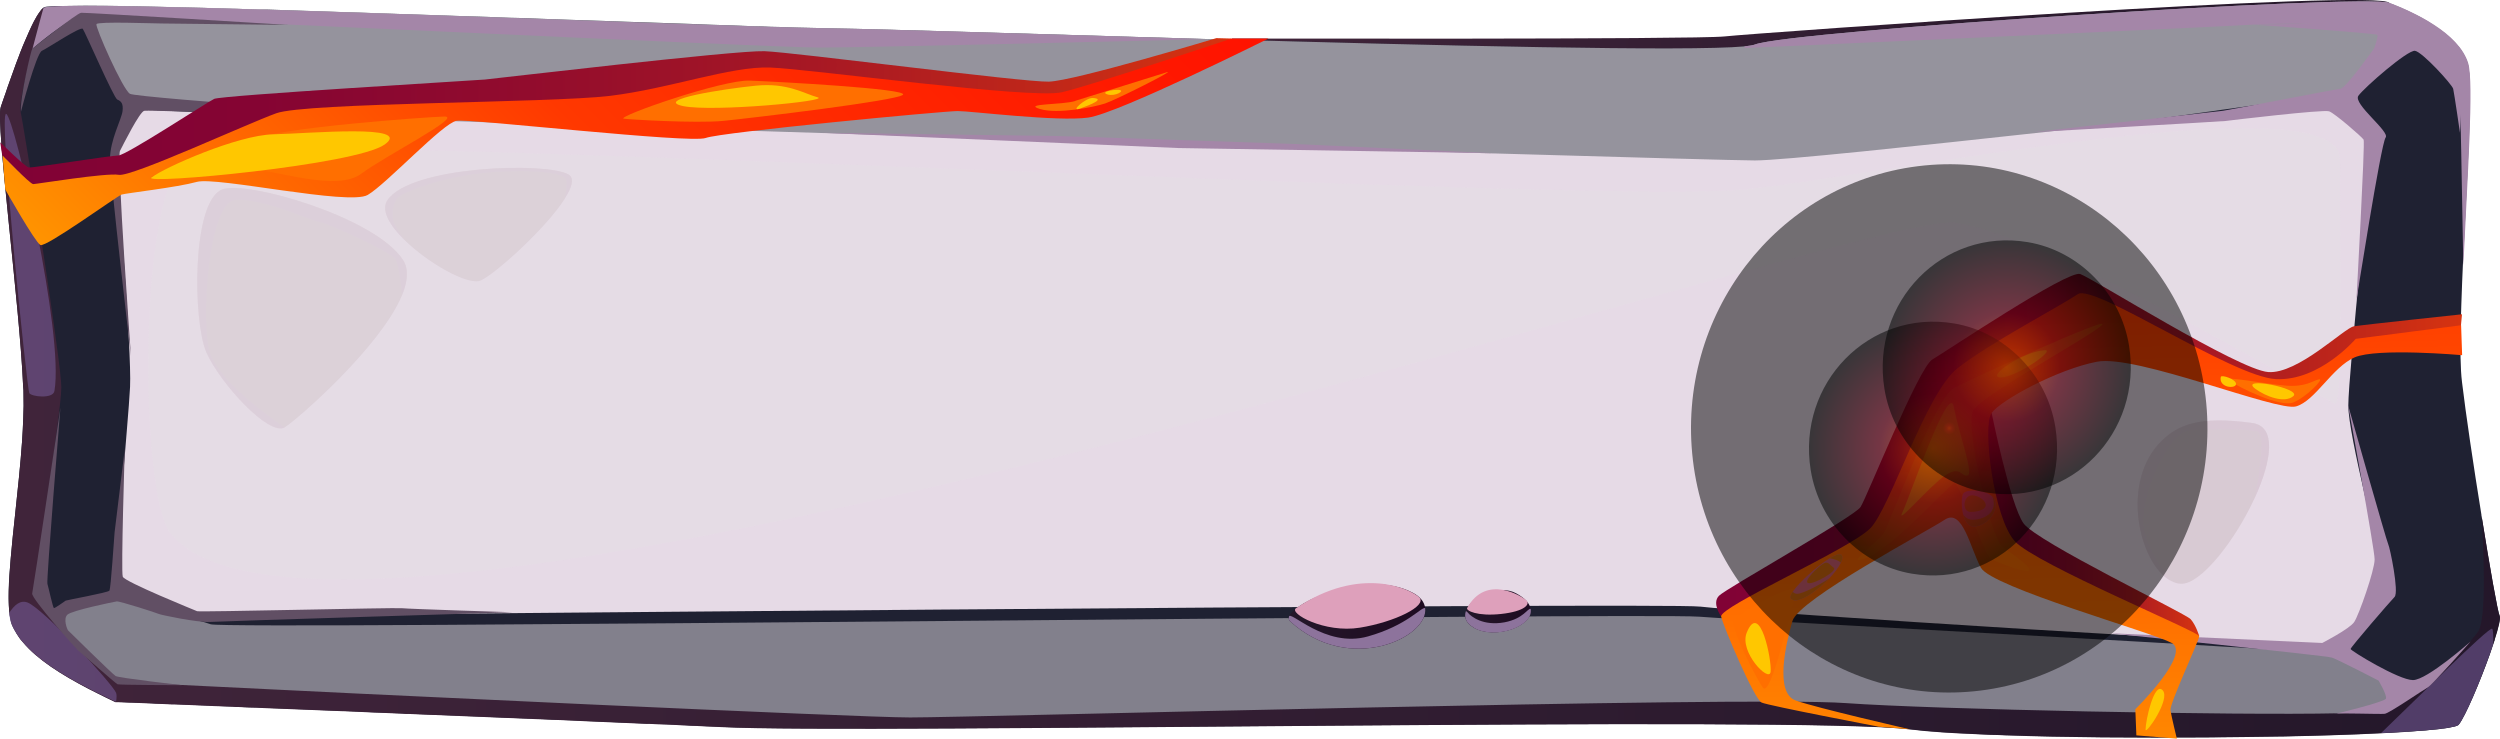 <svg width="264" height="78" preserveAspectRatio="none" viewBox="0 0 264 78" fill="none" xmlns="http://www.w3.org/2000/svg">
<path fill-rule="evenodd" clip-rule="evenodd" d="M130.041 4.067C130.041 4.067 179.028 4.178 182.117 3.847C185.207 3.502 251.961 -1.274 252.311 0.327C252.662 1.928 152.814 18.779 152.814 18.779L130.041 4.067Z" fill="url(#paint0_linear_3274_22862)"/>
<path fill-rule="evenodd" clip-rule="evenodd" d="M263.442 67.552C263.293 68.022 263.118 68.532 262.929 69.071C261.877 72.024 260.339 75.64 259.65 76.509C259.65 76.509 259.61 76.551 259.597 76.565C259.556 76.592 259.529 76.606 259.489 76.62C259.421 76.661 259.327 76.675 259.205 76.716C259.043 76.758 258.882 76.785 258.679 76.827C258.504 76.868 258.288 76.896 258.059 76.924C257.937 76.924 257.816 76.951 257.681 76.979C256.79 77.089 255.63 77.186 254.227 77.269C254.133 77.269 254.038 77.269 253.944 77.269C253.445 77.31 252.932 77.324 252.379 77.365C252.082 77.365 251.772 77.393 251.448 77.406C248.48 77.572 244.878 77.683 240.992 77.751C240.911 77.751 240.83 77.751 240.749 77.751C238.254 77.807 235.636 77.834 232.992 77.848C225.639 77.903 218.003 77.848 211.851 77.627H211.798C211.244 77.627 210.691 77.586 210.165 77.572C208.802 77.517 207.548 77.462 206.388 77.393C205.915 77.365 205.47 77.338 205.052 77.31C203.77 77.227 202.664 77.117 201.76 77.006C190.293 75.543 90.661 77.503 76.239 76.758C75.753 76.73 75.227 76.703 74.674 76.689C74.31 76.661 73.945 76.647 73.541 76.634C73.163 76.634 72.785 76.606 72.38 76.579C72.097 76.579 71.787 76.551 71.49 76.537C71.112 76.509 70.748 76.496 70.343 76.482C69.776 76.454 69.183 76.427 68.589 76.413C68.495 76.413 68.387 76.413 68.293 76.413C67.362 76.358 66.39 76.33 65.392 76.289C64.879 76.261 64.34 76.233 63.786 76.22C62.613 76.164 61.385 76.109 60.13 76.054C59.537 76.026 58.93 75.999 58.309 75.985C57.661 75.944 57.014 75.93 56.353 75.902C55.476 75.861 54.559 75.833 53.641 75.792C53.196 75.764 52.751 75.75 52.306 75.737C49.85 75.64 47.341 75.53 44.818 75.433C44.265 75.405 43.712 75.378 43.159 75.364C42.943 75.364 42.713 75.364 42.484 75.336C41.702 75.309 40.906 75.281 40.123 75.24C39.678 75.24 39.233 75.198 38.774 75.184C37.938 75.143 37.101 75.115 36.278 75.074H36.143C33.229 74.964 30.423 74.84 27.833 74.743C27.334 74.715 26.821 74.688 26.322 74.688C25.93 74.688 25.566 74.66 25.202 74.632C24.986 74.632 24.784 74.632 24.581 74.605C24.069 74.605 23.57 74.564 23.084 74.55C22.733 74.55 22.396 74.522 22.072 74.508C20.75 74.453 19.522 74.412 18.416 74.356C18.321 74.356 18.227 74.356 18.133 74.356C17.687 74.356 17.269 74.315 16.851 74.301C16.541 74.301 16.244 74.274 15.974 74.26C15.178 74.232 14.49 74.205 13.923 74.177H13.734C13.033 74.15 12.561 74.122 12.331 74.122H12.183C11.535 73.818 10.901 73.501 10.294 73.197C9.984 73.045 9.687 72.894 9.39 72.742C6.449 71.21 3.967 69.636 2.456 67.842C2.361 67.732 2.28 67.635 2.186 67.525C2.078 67.401 1.997 67.276 1.916 67.138C1.822 67.014 1.741 66.876 1.673 66.752C1.525 66.517 1.404 66.283 1.296 66.048C1.188 65.8 1.107 65.496 1.053 65.137C0.81 63.743 0.891 61.535 1.134 58.927C1.255 57.505 1.417 55.946 1.592 54.359C1.862 51.792 2.159 49.087 2.334 46.561C2.388 45.747 2.429 44.946 2.456 44.173C2.496 43.29 2.51 42.421 2.483 41.62C2.483 41.344 2.483 41.054 2.442 40.764C2.078 32.153 -0.485 12.941 0.081 11.299C0.189 10.982 0.365 10.443 0.608 9.781C0.662 9.588 0.742 9.381 0.81 9.174C1.08 8.415 1.39 7.531 1.727 6.621C1.876 6.262 2.011 5.903 2.132 5.558C2.334 5.047 2.523 4.564 2.739 4.095C2.847 3.833 2.955 3.584 3.076 3.322C3.238 2.949 3.414 2.591 3.576 2.273C3.697 2.066 3.805 1.873 3.899 1.694C3.953 1.597 4.021 1.5 4.088 1.404C4.156 1.307 4.223 1.224 4.277 1.141C4.331 1.059 4.399 0.99 4.439 0.948C4.493 0.893 4.547 0.838 4.601 0.796C4.628 0.796 4.668 0.755 4.736 0.741C4.83 0.714 4.979 0.686 5.168 0.686C5.478 0.645 5.91 0.631 6.463 0.631C6.638 0.631 6.854 0.631 7.056 0.631C7.69 0.631 8.446 0.603 9.296 0.603C12.129 0.603 16.068 0.686 20.723 0.81C21.316 0.81 21.924 0.852 22.544 0.865C23.192 0.865 23.853 0.907 24.541 0.921H24.743C25.296 0.948 25.849 0.962 26.43 0.976C26.686 0.976 26.942 1.003 27.199 1.003C27.387 1.003 27.59 1.003 27.765 1.003H28.089C30.086 1.072 32.136 1.141 34.254 1.21C38.383 1.348 42.686 1.5 47.004 1.638C47.692 1.666 48.38 1.694 49.054 1.707C49.81 1.735 50.579 1.763 51.334 1.776C52.171 1.818 52.98 1.832 53.803 1.873C54.437 1.873 55.085 1.914 55.719 1.928C56.596 1.97 57.459 1.983 58.323 2.025C63.76 2.204 68.94 2.397 73.514 2.549C73.986 2.577 74.445 2.591 74.903 2.604C76.576 2.66 78.154 2.701 79.625 2.77C80.192 2.77 80.731 2.798 81.257 2.825C81.703 2.825 82.134 2.853 82.553 2.853C83.106 2.88 83.632 2.894 84.145 2.908C85.588 2.949 86.829 2.977 87.828 2.991C93.764 3.087 109.967 3.612 127.505 4.123H127.559C128.449 4.15 129.34 4.178 130.23 4.192C153.597 4.854 178.474 5.434 184.208 4.895C184.748 4.84 185.099 4.771 185.287 4.702C186.947 4.054 199.777 2.936 213.767 1.942C216.344 1.776 218.948 1.597 221.538 1.431C236.689 0.479 251.07 -0.156 252.284 0.313C253.094 0.617 254.106 1.045 255.144 1.583C255.36 1.68 255.563 1.79 255.779 1.914C255.981 2.025 256.197 2.149 256.399 2.273C256.615 2.411 256.817 2.535 257.02 2.673C257.222 2.811 257.424 2.949 257.627 3.087C258.328 3.584 258.962 4.15 259.462 4.744C259.624 4.909 259.745 5.089 259.88 5.268C259.961 5.406 260.042 5.53 260.123 5.668C260.312 5.986 260.473 6.317 260.581 6.662C261.215 8.663 260.487 18.945 260.082 27.943C260.055 28.578 260.028 29.227 260.001 29.834C259.947 31.421 259.88 32.939 259.853 34.319C259.799 36.831 259.812 38.943 259.988 40.35C260.379 43.635 261.215 49.294 262.038 54.359V54.414C262.915 59.865 263.752 64.627 263.954 65.013C264.076 65.234 263.846 66.214 263.415 67.552H263.442Z" fill="#1F2132"/>
<g style="mix-blend-mode:soft-light" opacity="0.6">
<path d="M253.66 2.825C252.338 3.377 248.021 9.96 246.686 9.96C245.35 9.96 194.529 17.496 185.76 17.868C183.358 17.965 102.641 15.481 52.575 13.286C30.072 12.307 13.856 10.609 13.546 10.568C12.547 10.443 8.702 1.68 8.702 1.68C8.702 1.68 8.932 1.279 9.323 0.589C25.026 0.631 75.267 2.784 87.868 2.991C93.804 3.087 110.007 3.612 127.546 4.122H127.599C151.695 4.813 178.299 5.461 184.249 4.895C184.775 4.84 185.139 4.771 185.328 4.702C189.078 3.239 249.775 -0.667 252.338 0.3C254.348 1.059 257.694 2.577 259.529 4.73C260.15 7.09 254.038 2.66 253.687 2.811L253.66 2.825Z" fill="#E5E0E5"/>
</g>
<g style="mix-blend-mode:multiply" opacity="0.5">
<path d="M255.981 74.881L254.2 77.269C241.599 78.097 210.88 78.166 201.72 76.993C190.252 75.53 90.62 77.476 76.198 76.744C61.763 76.013 12.143 74.053 12.143 74.053C8.001 72.079 4.399 70.133 2.415 67.787L7.07 64.116C9.282 63.675 12.088 62.764 14.598 63.812C17.107 64.861 20.642 65.317 22.247 65.924C23.88 66.517 173.82 64.682 179.459 65.124C185.099 65.579 246.578 68.753 247.9 69.195C249.222 69.65 255.967 74.853 255.967 74.853L255.981 74.881Z" fill="#E5E0E5"/>
</g>
<path fill-rule="evenodd" clip-rule="evenodd" d="M127.532 4.136C118.992 4.343 91.268 5.02 86.546 5.02C80.947 5.02 10.173 1.542 8.702 1.694C7.232 1.845 3.4 5.171 3.4 5.171L3.09 3.336C3.657 2.094 4.223 1.114 4.641 0.81C6.018 -0.17 73.028 2.77 87.868 3.005C93.804 3.101 110.007 3.626 127.546 4.136H127.532Z" fill="#A486A8"/>
<g style="mix-blend-mode:soft-light">
<path fill-rule="evenodd" clip-rule="evenodd" d="M15.704 11.547C13.492 11.092 12.345 14.97 12.345 16.681C12.345 18.393 13.923 36.955 13.734 40.861C13.546 44.767 11.954 60.155 12.547 61.618C13.141 63.081 19.671 65.041 21.047 65.041C22.423 65.041 176.033 63.578 179.581 64.061C183.129 64.544 246.591 68.698 247.387 67.966C248.183 67.235 252.136 63.564 251.731 61.135C251.34 58.692 247.981 45.995 247.981 42.821C247.981 39.647 250.544 14.984 250.544 14.984C250.544 14.984 248.25 10.816 245.485 10.816C242.719 10.816 191.048 16.944 185.314 16.944C179.581 16.944 18.079 12.058 15.704 11.575V11.547Z" fill="#E6DAE6"/>
</g>
<g style="mix-blend-mode:multiply" opacity="0.3">
<path fill-rule="evenodd" clip-rule="evenodd" d="M42.444 31.214C40.163 36.652 31.381 44.325 30.072 45.126C28.399 46.105 23.232 40.475 21.789 37.204C20.359 33.919 20.237 21.291 23.448 20.008C25.998 18.986 39.705 22.947 42.578 27.474C43.185 28.44 43.051 29.737 42.444 31.2V31.214Z" fill="#B9A4A8"/>
<path fill-rule="evenodd" clip-rule="evenodd" d="M59.672 20.946C57.688 24.093 52.279 28.965 50.754 29.627C49.445 30.179 45.209 27.819 42.659 25.293C41.135 23.775 40.204 22.188 40.906 21.139C43.334 17.51 57.715 17.068 60.036 18.421C60.67 18.793 60.427 19.732 59.658 20.932L59.672 20.946Z" fill="#B9A4A8"/>
<path fill-rule="evenodd" clip-rule="evenodd" d="M238.146 52.482C236.109 56.981 232.425 61.715 230.334 61.646C229.957 61.646 229.592 61.522 229.228 61.328C225.923 59.576 223.791 50.84 228.338 46.492C229.997 44.905 232.21 43.884 237.849 44.67C240.439 45.043 239.873 48.659 238.146 52.482Z" fill="#B9A4A8"/>
<g style="mix-blend-mode:multiply" opacity="0.5">
<path d="M42.444 31.214C42.376 30.331 42.147 27.943 41.728 27.336C41.216 26.591 34.619 23.568 33.769 23.458C32.919 23.348 27.576 20.85 24.811 21.126C22.045 21.388 21.168 33.795 22.153 37.19C23.151 40.585 30.072 45.14 30.072 45.14C28.399 46.119 23.232 40.489 21.789 37.218C20.359 33.933 20.237 21.305 23.448 20.021C25.998 19 39.705 22.961 42.578 27.488C43.185 28.454 43.051 29.751 42.444 31.214Z" fill="#BE9AB6"/>
</g>
<g style="mix-blend-mode:multiply" opacity="0.5">
<path d="M59.672 20.946C59.78 20.159 59.874 19.193 59.793 18.986C59.658 18.614 58.66 17.91 53.102 18.117C47.543 18.31 42.538 20.228 41.958 20.946C41.378 21.65 41.351 22.989 41.648 23.637C41.782 23.927 42.201 24.631 42.659 25.307C41.135 23.789 40.204 22.202 40.906 21.153C43.334 17.523 57.715 17.082 60.036 18.434C60.67 18.807 60.427 19.745 59.658 20.946H59.672Z" fill="#BE9AB6"/>
</g>
<g style="mix-blend-mode:multiply" opacity="0.5">
<path d="M238.146 52.482C239.333 45.65 238.604 45.871 238.483 45.623C238.335 45.347 233.545 45.236 231.225 45.429C228.904 45.623 225.882 52.592 226.354 55.684C226.705 57.933 228.351 60.238 229.228 61.328C225.923 59.576 223.791 50.84 228.338 46.492C229.997 44.905 232.21 43.884 237.849 44.67C240.439 45.043 239.873 48.659 238.146 52.482Z" fill="#BE9AB6"/>
</g>
</g>
<path fill-rule="evenodd" clip-rule="evenodd" d="M263.442 67.553C263.388 67.718 263.334 67.87 263.28 68.036C263.172 68.367 263.05 68.712 262.929 69.071C261.877 72.024 260.339 75.64 259.651 76.51C259.651 76.51 259.61 76.551 259.597 76.565C259.556 76.592 259.529 76.606 259.489 76.62C259.421 76.661 259.327 76.689 259.205 76.716C259.043 76.758 258.882 76.785 258.679 76.827C258.504 76.868 258.288 76.896 258.059 76.924C257.937 76.924 257.816 76.951 257.681 76.979C256.79 77.075 255.63 77.172 254.227 77.269C254.133 77.269 254.038 77.296 253.944 77.296C253.445 77.338 252.932 77.351 252.379 77.393C252.082 77.393 251.772 77.42 251.448 77.434C248.48 77.586 244.878 77.696 240.992 77.779C240.911 77.779 240.83 77.779 240.749 77.779C238.254 77.821 235.636 77.848 232.992 77.876C225.639 77.931 218.003 77.876 211.852 77.655H211.798C211.244 77.627 210.691 77.6 210.165 77.6C208.803 77.545 207.548 77.476 206.388 77.42C205.915 77.393 205.47 77.365 205.052 77.338C203.77 77.255 202.664 77.144 201.76 77.034C190.293 75.571 90.661 77.531 76.239 76.785C75.753 76.758 75.227 76.73 74.674 76.716C74.31 76.689 73.945 76.675 73.541 76.661C73.163 76.661 72.785 76.634 72.38 76.606C72.097 76.606 71.787 76.579 71.49 76.565C71.112 76.537 70.748 76.523 70.343 76.51C69.776 76.51 69.183 76.468 68.589 76.441C68.495 76.441 68.387 76.441 68.293 76.441C67.362 76.399 66.39 76.358 65.392 76.316C64.879 76.289 64.34 76.261 63.786 76.247C62.613 76.192 61.385 76.151 60.13 76.082C59.537 76.054 58.93 76.026 58.309 76.013C57.661 75.971 57.014 75.957 56.353 75.93C55.476 75.888 54.559 75.861 53.641 75.82C53.196 75.792 52.751 75.778 52.306 75.764C49.85 75.668 47.341 75.557 44.818 75.461C44.265 75.433 43.712 75.405 43.159 75.392C42.943 75.392 42.713 75.392 42.484 75.364C41.688 75.323 40.906 75.309 40.123 75.267C39.678 75.267 39.233 75.226 38.774 75.212C37.938 75.171 37.101 75.143 36.278 75.102H36.143C33.229 74.978 30.423 74.867 27.833 74.771C27.334 74.743 26.821 74.715 26.322 74.715C25.93 74.688 25.566 74.674 25.202 74.66C24.986 74.66 24.784 74.66 24.581 74.633C24.069 74.605 23.556 74.591 23.084 74.577C22.733 74.577 22.396 74.55 22.072 74.536C20.75 74.481 19.522 74.425 18.416 74.384C18.321 74.384 18.227 74.384 18.133 74.384C17.687 74.356 17.256 74.343 16.851 74.329C16.541 74.329 16.244 74.301 15.974 74.287C15.178 74.246 14.49 74.232 13.923 74.205H13.734C13.033 74.163 12.561 74.15 12.331 74.15H12.183C11.535 73.846 10.901 73.528 10.294 73.225C9.984 73.073 9.687 72.921 9.39 72.769C6.449 71.237 3.967 69.664 2.456 67.87C2.361 67.76 2.28 67.663 2.186 67.553C2.078 67.428 1.997 67.304 1.916 67.166C1.822 67.042 1.741 66.904 1.673 66.78C1.525 66.545 1.404 66.311 1.296 66.076C1.188 65.827 1.107 65.524 1.053 65.165C1.026 65.055 1.012 64.93 0.999 64.792C0.837 63.371 0.931 61.328 1.134 58.941C1.255 57.519 1.417 55.96 1.592 54.373C1.862 51.806 2.159 49.1 2.334 46.575C2.388 45.761 2.429 44.96 2.456 44.187C2.496 43.304 2.51 42.434 2.483 41.634C2.483 41.358 2.483 41.068 2.442 40.778C2.078 32.153 -0.485 12.941 0.081 11.299C0.189 10.982 0.365 10.444 0.608 9.781C0.662 9.588 0.742 9.381 0.81 9.174C1.08 8.415 1.39 7.531 1.727 6.621C1.862 6.276 1.997 5.917 2.132 5.558C2.334 5.047 2.523 4.564 2.739 4.095C2.847 3.833 2.955 3.584 3.076 3.322C3.238 2.949 3.414 2.591 3.576 2.273C3.684 2.066 3.791 1.873 3.899 1.694C3.953 1.597 4.021 1.5 4.088 1.404C4.156 1.307 4.223 1.224 4.277 1.142C4.331 1.059 4.399 0.99 4.439 0.948C4.493 0.893 4.547 0.838 4.601 0.797C4.601 0.797 4.048 2.784 3.454 5.061C2.942 7.104 2.388 9.408 2.2 10.747C2.2 10.816 2.2 10.913 2.173 10.982C2.146 11.051 2.173 11.12 2.173 11.175C2.146 11.368 2.146 11.534 2.173 11.658C2.173 11.713 2.173 11.741 2.173 11.782C2.469 13.066 6.031 35.341 6.436 40.212C6.463 40.502 6.476 40.723 6.476 40.889C6.476 41.662 6.26 43.456 5.964 45.719C5.923 45.995 5.896 46.257 5.842 46.561C5.815 46.74 5.788 46.934 5.775 47.127C4.965 53.117 3.818 61.259 4.412 63.081C4.601 63.675 5.06 64.42 5.653 65.234C7.812 68.146 11.859 71.872 12.669 71.983C12.831 72.01 15.084 72.135 18.753 72.314H18.78C37.101 73.239 90.58 75.764 96.111 75.764C102.749 75.764 184.424 73.487 194.893 74.246C204.094 74.909 236.189 75.571 246.928 75.323H246.955C248.426 75.267 249.478 75.226 250.031 75.157C251.327 74.991 252.757 74.356 254.119 73.515C256.655 71.969 259.07 69.678 260.514 68.105L260.554 68.063C261.054 67.497 261.458 67.028 261.674 66.725C262.632 65.386 262.241 57.464 262.052 54.455C262.929 59.907 263.765 64.668 263.968 65.055C264.089 65.275 263.86 66.255 263.428 67.594L263.442 67.553Z" fill="url(#paint1_linear_3274_22862)"/>
<path fill-rule="evenodd" clip-rule="evenodd" d="M260.123 27.943C259.988 20.09 259.812 10.485 259.745 9.491C259.624 7.794 254.767 4.178 253.66 3.377C252.554 2.591 241.384 2.356 238.065 2.591C234.746 2.825 184.222 5.075 184.222 5.075V4.895C184.761 4.84 185.126 4.771 185.314 4.702C189.065 3.239 249.762 -0.667 252.325 0.3C254.902 1.279 259.651 3.474 260.635 6.648C261.269 8.663 260.541 18.931 260.136 27.916L260.123 27.943Z" fill="#A486A8"/>
<g style="mix-blend-mode:multiply" opacity="0.5">
<path fill-rule="evenodd" clip-rule="evenodd" d="M12.291 74.067H12.143C6.989 71.624 2.658 69.181 1.255 66.007C1.107 65.676 1.012 65.248 0.958 64.737C1.525 63.868 2.159 63.329 2.928 63.633C4.695 64.365 11.994 72.341 12.264 73.183C12.331 73.377 12.318 73.68 12.264 74.067H12.291Z" fill="#7D64A6"/>
</g>
<g style="mix-blend-mode:multiply" opacity="0.5">
<path fill-rule="evenodd" clip-rule="evenodd" d="M263.28 68.036C262.254 71.1 260.433 75.53 259.651 76.51C259.34 76.896 256.17 77.186 251.434 77.42C254.618 74.37 262.821 66.172 263.172 66.393C263.266 66.462 263.307 67.083 263.28 68.036Z" fill="#7D64A6"/>
</g>
<g style="mix-blend-mode:multiply" opacity="0.5">
<path fill-rule="evenodd" clip-rule="evenodd" d="M5.748 41.289C5.599 42.158 3.319 41.896 3.09 41.51C2.874 41.137 -0.229 11.575 0.661 12.031C1.552 12.486 6.786 35.327 5.748 41.289Z" fill="#7D64A6"/>
</g>
<path fill-rule="evenodd" clip-rule="evenodd" d="M2.213 11.796C2.213 11.796 3.818 5.641 4.426 5.365C5.033 5.089 8.513 2.756 8.743 3.046C8.972 3.336 12.008 10.347 12.385 10.512C12.777 10.678 13.046 10.913 12.938 11.755C12.831 12.596 11.616 14.805 11.616 16.792C11.616 18.779 13.829 37.604 13.829 37.604C13.829 37.604 12.304 16.64 12.669 15.936C13.033 15.232 14.733 11.823 15.232 11.699C15.731 11.561 48.663 12.845 48.218 12.734C47.773 12.624 14.49 10.361 13.721 9.905C12.952 9.45 10.038 2.853 10.186 2.549C10.335 2.246 16.163 2.48 17.08 2.48C17.998 2.48 30.423 2.632 30.423 2.632C30.423 2.632 9.013 1.307 8.567 1.348C8.122 1.39 3.508 5.047 3.4 5.158C3.292 5.268 2.065 10.443 2.213 11.796Z" fill="#614F64"/>
<path fill-rule="evenodd" clip-rule="evenodd" d="M6.382 43.042C6.382 43.042 4.884 61.314 5.006 61.646C5.114 61.991 5.586 64.185 5.694 64.213C5.802 64.24 6.854 63.481 6.935 63.426C7.016 63.371 11.387 62.584 11.549 62.377C11.711 62.184 12.048 56.691 12.102 56.208C12.156 55.725 13.181 47.361 13.181 47.361C13.181 47.361 12.763 60.376 12.965 60.9C13.154 61.439 20.561 64.433 20.817 64.544C21.06 64.654 41.769 64.144 42.457 64.227C43.145 64.309 54.127 64.654 54.127 64.654C54.127 64.654 23.556 65.593 22.193 65.676C20.844 65.758 16.959 64.93 16.77 64.834C16.595 64.737 12.628 63.467 12.331 63.509C12.034 63.55 7.609 64.461 7.124 64.903C6.638 65.358 7.11 66.49 7.191 66.573C7.272 66.656 11.873 71.182 12.21 71.389C12.547 71.596 19.225 72.355 19.225 72.355C19.225 72.355 12.588 72.341 12.412 72.259C12.223 72.19 8.392 68.795 8.217 68.657C8.041 68.519 3.279 63.191 3.4 62.667C3.522 62.142 6.382 43.042 6.382 43.042Z" fill="#614F64"/>
<path fill-rule="evenodd" clip-rule="evenodd" d="M238.065 2.604C238.065 2.604 250.949 3.515 251.057 3.681C251.165 3.846 250.719 5.089 250.719 5.089C250.719 5.089 247.738 9.326 247.131 9.381C246.524 9.436 235.245 11.644 234.746 11.699C234.247 11.755 214.617 13.963 214.617 13.963C214.617 13.963 234.625 12.831 235.016 12.776C235.407 12.721 245.35 11.534 245.957 11.755C246.564 11.975 249.438 14.473 249.6 14.749C249.762 15.025 248.831 31.78 248.831 31.78C248.831 31.78 251.434 15.15 251.92 14.528C252.419 13.908 248.439 10.968 249.047 10.112C249.654 9.257 254.241 5.254 255.023 5.365C255.792 5.475 258.949 8.925 259.057 9.381C259.165 9.836 259.772 14.018 259.772 14.018C259.772 14.018 260.109 8.76 259.988 8.083C259.866 7.407 253.134 2.37 253.134 2.37L238.038 2.591L238.065 2.604Z" fill="#A486A8"/>
<path fill-rule="evenodd" clip-rule="evenodd" d="M223.09 66.904C223.09 66.904 245.593 69.222 246.254 69.443C246.915 69.664 251.178 71.872 251.178 71.872C251.178 71.872 252.122 73.459 251.947 73.791C251.785 74.136 246.308 75.488 246.524 75.378C246.74 75.267 251.34 75.433 251.826 75.378C252.311 75.323 255.914 72.838 256.359 72.604C256.804 72.383 260.892 67.746 260.892 67.746C260.892 67.746 256.305 71.817 254.807 71.817C253.31 71.817 248.224 68.712 248.224 68.532C248.224 68.353 252.365 63.55 252.864 63.039C253.364 62.529 252.365 57.781 252.203 57.491C252.042 57.215 247.954 42.779 247.954 42.779C247.954 42.779 250.76 57.947 250.76 59.079C250.76 60.21 249.1 64.958 248.601 65.689C248.102 66.421 245.229 67.897 245.229 67.897L223.063 66.876L223.09 66.904Z" fill="#A486A8"/>
<path fill-rule="evenodd" clip-rule="evenodd" d="M86.6 14.018C86.6 14.018 109.292 14.322 111.424 14.363C113.555 14.404 136.342 15.191 136.342 15.191L157.847 16.185L124.429 15.633L86.6 14.018Z" fill="#A486A8"/>
<g style="mix-blend-mode:multiply" opacity="0.3">
<path d="M17.917 56.222C14.733 52.04 14.382 18.89 20.129 16.185C25.877 13.48 168.747 21.76 184.667 19.953C200.586 18.145 247.104 8.636 247.104 16.792C247.104 24.948 247.468 43 246.591 42.655C245.701 42.31 216.074 24.672 206.347 23.541C196.62 22.409 34.295 77.724 17.93 56.236L17.917 56.222Z" fill="#E5E0E5"/>
</g>
<path fill-rule="evenodd" clip-rule="evenodd" d="M150.494 64.213C150.912 67.29 142.494 71.348 136.234 65.607C136.099 65.482 136.058 65.317 136.112 65.151C136.598 63.523 144.382 60.114 149.118 62.557C149.995 62.998 150.426 63.592 150.494 64.213Z" fill="url(#paint2_linear_3274_22862)"/>
<path fill-rule="evenodd" clip-rule="evenodd" d="M155.634 66.283C154.784 65.8 154.582 65.151 154.798 64.53C155.297 63.04 158.251 61.646 160.1 62.653C161.084 63.178 161.543 63.757 161.624 64.282C161.975 66.117 157.9 67.594 155.62 66.283H155.634Z" fill="url(#paint3_linear_3274_22862)"/>
<path d="M150.494 64.213C150.912 67.29 142.494 71.348 136.234 65.607C136.099 65.482 136.058 65.317 136.112 65.151C136.126 64.282 139.93 68.491 144.45 67.207C148.619 66.034 150.062 64.088 150.494 64.213Z" fill="#8D739C"/>
<path d="M155.634 66.283C154.784 65.8 154.582 65.151 154.798 64.53C154.865 64.558 154.946 64.613 155.027 64.723C155.337 65.096 156.605 66.131 158.872 65.717C160.909 65.331 161.341 64.185 161.638 64.295C161.988 66.131 157.914 67.608 155.634 66.297V66.283Z" fill="#8D739C"/>
<g style="mix-blend-mode:multiply">
<path d="M136.854 64.227C136.072 64.751 139.863 66.89 143.6 66.283C147.337 65.676 150.737 63.964 149.887 63.095C149.037 62.225 143.654 59.631 136.854 64.227Z" fill="#DEA0BB"/>
</g>
<g style="mix-blend-mode:multiply">
<path d="M154.933 64.199C154.771 64.475 155.985 65.11 158.521 64.834C161.057 64.558 161.624 63.785 161.179 63.385C160.734 62.984 156.943 60.569 154.933 64.199Z" fill="#DEA0BB"/>
</g>
<path fill-rule="evenodd" clip-rule="evenodd" d="M0.041 15.039C0.041 15.039 2.658 17.634 3.049 17.689C3.441 17.744 11.684 16.419 12.493 16.419C13.303 16.419 21.829 10.816 22.611 10.443C23.394 10.071 50.255 8.484 51.186 8.401C52.117 8.318 77.642 5.296 80.731 5.406C83.821 5.516 108.051 8.691 110.749 8.622C113.447 8.553 128.449 4.026 128.449 4.026L130.028 4.067L124.523 8.221L112.044 11.506L98.445 10.361L85.399 10.016L73.702 13.811L44.696 12.279L34.497 18.793L17.822 18.407L4.722 20.932L0.23 16.392L0.027 15.039H0.041Z" fill="url(#paint4_linear_3274_22862)"/>
<path fill-rule="evenodd" clip-rule="evenodd" d="M0.243 16.392C0.243 16.392 3.171 19.442 3.508 19.442C3.845 19.442 11.212 18.227 12.561 18.462C13.91 18.697 26.011 13.107 29.168 11.962C32.312 10.816 58.026 10.885 64.394 10.126C70.761 9.353 77.129 6.979 81.338 7.131C85.534 7.283 108.847 10.499 112.139 9.74C115.43 8.967 130.055 4.067 130.055 4.067H133.954C133.954 4.067 118.142 11.962 114.918 12.417C111.693 12.873 102.546 11.727 101.13 11.727C99.713 11.727 76.171 13.949 74.525 14.57C72.879 15.177 49.675 12.527 48.231 12.748C46.788 12.969 40.798 19.442 38.828 20.587C36.858 21.733 22.868 18.628 20.79 19.207C18.713 19.787 13.33 20.394 12.844 20.546C12.358 20.698 4.83 26.177 4.264 25.873C3.697 25.57 0.554 20.008 0.554 20.008L0.27 16.392H0.243Z" fill="url(#paint5_linear_3274_22862)"/>
<path fill-rule="evenodd" clip-rule="evenodd" d="M181.753 65.096C181.753 65.096 180.741 63.716 181.523 62.915C182.306 62.115 195.797 54.58 196.472 53.544C197.146 52.509 202.597 38.819 204.054 37.963C205.511 37.107 218.381 28.468 219.676 28.937C220.971 29.392 236.365 39.053 239.522 39.288C242.665 39.523 247.562 34.623 248.574 34.458C249.586 34.292 259.988 33.188 259.988 33.188L259.88 34.333L258.301 36.058L248.075 37.149L243.69 41.344L238.402 40.944L226.206 37.438L217.437 36.169L206.415 45.595L199.615 56.401L181.739 65.082L181.753 65.096Z" fill="url(#paint6_linear_3274_22862)"/>
<path fill-rule="evenodd" clip-rule="evenodd" d="M210.313 43.594C210.313 43.594 212.283 53.31 213.686 55.27C215.089 57.229 230.78 64.765 231.333 65.386C231.899 66.021 232.237 67.166 232.237 67.166L230.833 67.456L209.194 58.195L208.182 44.919L210.313 43.594Z" fill="url(#paint7_linear_3274_22862)"/>
<path fill-rule="evenodd" clip-rule="evenodd" d="M198.279 76.716C198.279 76.716 186.812 74.536 186.03 74.191C185.247 73.846 181.982 66.145 181.753 65.11C181.523 64.075 195.352 57.974 197.497 55.794C199.642 53.613 203.339 41.537 206.711 38.888C210.084 36.238 217.734 32.222 219.42 31.062C221.106 29.903 235.717 39.798 240.331 40.033C244.945 40.268 248.763 35.782 248.763 35.782L259.893 34.347L260.001 37.507C260.001 37.507 251.003 36.707 248.642 37.742C246.281 38.777 244.487 42.338 242.463 42.917C240.439 43.497 225.599 37.397 221.444 38.197C217.288 38.998 211.325 42.227 210.314 43.608C209.302 44.988 210.543 54.759 212.782 57.174C215.035 59.589 232.237 66.724 232.237 67.18C232.237 67.635 229.093 74.315 229.201 75.005C229.309 75.695 229.876 78 229.876 78L225.599 77.655L225.491 74.895C225.491 74.895 231.454 69.029 229.309 67.884C227.177 66.738 210.314 62.018 209.18 59.948C208.047 57.878 207.265 53.627 205.362 54.883C203.447 56.153 189.955 63.274 189.281 65.579C188.606 67.884 187.365 73.17 189.618 73.97C191.871 74.77 201.706 77.02 201.706 77.02L198.266 76.73L198.279 76.716Z" fill="url(#paint8_linear_3274_22862)"/>
<path fill-rule="evenodd" clip-rule="evenodd" d="M15.988 18.752C18.186 18.986 24.244 17.772 26.726 17.896C29.195 18.006 35.604 20.256 38.14 18.352C40.676 16.447 48.987 12.251 46.909 12.307C44.831 12.362 29.209 13.521 27.064 14.667C24.919 15.812 14.922 18.641 15.988 18.752Z" fill="#FF6F00"/>
<path fill-rule="evenodd" clip-rule="evenodd" d="M65.851 12.541C65.109 12.293 76.306 8.401 79.166 8.511C82.026 8.622 95.922 9.367 95.356 10.002C94.789 10.637 79.274 12.472 76.414 12.762C73.554 13.052 66.013 12.596 65.851 12.527V12.541Z" fill="#FF6F00"/>
<path fill-rule="evenodd" clip-rule="evenodd" d="M113.555 10.664C112.166 11.092 107.929 10.926 109.805 11.506C111.68 12.086 115.538 11.313 116.699 10.926C117.859 10.54 124.308 7.283 123.215 7.628C122.122 7.973 113.542 10.65 113.542 10.65L113.555 10.664Z" fill="#FF6F00"/>
<path fill-rule="evenodd" clip-rule="evenodd" d="M196.202 59.12C195.811 59.12 198.333 57.105 198.9 56.36C199.467 55.615 204.296 41.979 206.374 40.944C208.452 39.909 222.563 33.409 221.997 34.278C221.43 35.148 209.41 41.634 208.398 43.304C207.386 44.974 210.367 56.94 211.379 57.685C212.391 58.43 214.914 60.155 214.185 60.279C213.457 60.39 210.813 59.355 210.192 58.955C209.571 58.554 206.927 50.908 206.374 51.019C205.807 51.129 198.792 59.189 196.202 59.134V59.12Z" fill="#FF6F00"/>
<path fill-rule="evenodd" clip-rule="evenodd" d="M186.178 72.645C185.841 72.259 182.36 65.896 183.183 65.289C184.006 64.682 190.225 60.886 189.632 62.681C189.038 64.489 187.041 73.639 186.178 72.645Z" fill="#FF6F00"/>
<path fill-rule="evenodd" clip-rule="evenodd" d="M235.326 40.144C236.432 40.916 240.749 43.042 242.153 42.504C243.556 41.951 245.525 39.909 244.878 40.061C244.23 40.199 243.502 40.889 241.397 40.723C239.292 40.557 234.598 39.633 235.326 40.144Z" fill="#FF6F00"/>
<path fill-rule="evenodd" clip-rule="evenodd" d="M15.988 18.752C17.377 17.675 25.081 14.266 28.858 14.184C32.649 14.101 43.698 13.066 40.622 15.26C37.546 17.441 14.989 19.511 15.988 18.752Z" fill="#FFC700"/>
<path fill-rule="evenodd" clip-rule="evenodd" d="M79.787 9.05C76.36 9.395 68.994 10.54 72.138 11.203C75.281 11.851 87.76 10.664 86.344 10.278C84.914 9.891 83.16 8.705 79.787 9.05Z" fill="#FFC700"/>
<path fill-rule="evenodd" clip-rule="evenodd" d="M115.39 10.347C114.662 10.306 112.921 11.865 114.041 11.465C115.161 11.065 116.766 10.43 115.39 10.347Z" fill="#FFC700"/>
<path fill-rule="evenodd" clip-rule="evenodd" d="M118.129 9.491C117.481 9.45 116.159 9.726 116.955 9.974C117.751 10.223 118.925 9.546 118.129 9.491Z" fill="#FFC700"/>
<path fill-rule="evenodd" clip-rule="evenodd" d="M200.87 54.166C201.719 52.358 205.821 40.254 206.32 42.959C206.819 45.664 208.452 50.025 207.777 50.205C207.102 50.384 207.048 49.114 205.416 50.205C203.784 51.295 200.249 55.49 200.87 54.179V54.166Z" fill="#FFC700"/>
<path fill-rule="evenodd" clip-rule="evenodd" d="M215.939 36.983C213.659 37.093 209.639 39.854 211.271 39.854C212.904 39.854 217.113 36.928 215.939 36.983Z" fill="#FFC700"/>
<path fill-rule="evenodd" clip-rule="evenodd" d="M184.451 66.821C183.642 68.85 186.812 72.107 186.974 70.961C187.136 69.816 185.854 63.316 184.451 66.821Z" fill="#FFC700"/>
<path fill-rule="evenodd" clip-rule="evenodd" d="M226.57 77.061C226.57 76.095 227.474 71.969 228.365 72.88C229.269 73.804 226.57 77.627 226.57 77.061Z" fill="#FFC700"/>
<path fill-rule="evenodd" clip-rule="evenodd" d="M238.159 41.054C239.211 41.841 241.249 42.641 242.179 41.827C243.11 41.013 236.338 39.702 238.159 41.054Z" fill="#FFC700"/>
<path fill-rule="evenodd" clip-rule="evenodd" d="M234.517 39.798C234.274 40.944 236.068 41.096 236.122 40.571C236.176 40.047 234.571 39.536 234.517 39.798Z" fill="#FFC700"/>
<g style="mix-blend-mode:multiply">
<path fill-rule="evenodd" clip-rule="evenodd" d="M208.762 55.573C207.953 55.78 207.507 55.118 207.305 54.317C207.076 53.42 207.143 52.344 207.332 52.095C207.696 51.64 209.585 51.667 210.394 52.44C211.217 53.227 210.475 55.145 208.762 55.573Z" fill="#D96376"/>
</g>
<g style="mix-blend-mode:multiply">
<path fill-rule="evenodd" clip-rule="evenodd" d="M207.75 52.509C207.265 53.02 207.372 54.027 208.047 54.055C208.722 54.083 209.841 53.848 209.679 53.213C209.518 52.578 208.236 51.985 207.75 52.509Z" fill="#DB6D0F"/>
</g>
<g style="mix-blend-mode:multiply">
<path fill-rule="evenodd" clip-rule="evenodd" d="M208.762 55.573C207.952 55.78 207.507 55.118 207.305 54.317C207.521 54.648 207.885 54.925 208.438 54.883C209.787 54.786 210.975 53.972 210.394 52.44C211.217 53.227 210.475 55.145 208.762 55.573Z" fill="#DB6D0F"/>
</g>
<g style="mix-blend-mode:multiply">
<path fill-rule="evenodd" clip-rule="evenodd" d="M194.542 58.775C194.569 58.954 194.515 59.175 194.394 59.424C194.165 59.92 193.706 60.514 193.153 61.093C191.736 62.57 189.672 63.937 189.092 63.191C188.998 63.067 189.092 62.805 189.321 62.474C190.009 61.466 191.898 59.755 193.207 58.954C193.935 58.513 194.488 58.361 194.542 58.775Z" fill="#D96376"/>
</g>
<g style="mix-blend-mode:multiply">
<path fill-rule="evenodd" clip-rule="evenodd" d="M192.64 59.465C192.1 59.714 190.333 61.425 190.954 61.577C191.574 61.728 194.07 60.279 193.652 59.962C193.234 59.658 193.058 59.272 192.64 59.465Z" fill="#DB6D0F"/>
</g>
<g style="mix-blend-mode:multiply">
<path fill-rule="evenodd" clip-rule="evenodd" d="M189.78 62.708C190.252 62.722 191.925 61.908 193.153 61.093C191.736 62.57 189.672 63.937 189.092 63.191C188.998 63.067 189.092 62.805 189.321 62.474C189.389 62.598 189.524 62.694 189.78 62.708Z" fill="#DB6D0F"/>
</g>
<g style="mix-blend-mode:multiply">
<path fill-rule="evenodd" clip-rule="evenodd" d="M194.542 58.775C194.569 58.954 194.515 59.175 194.394 59.424C194.097 59.12 193.531 59.023 193.207 58.954C193.935 58.513 194.488 58.361 194.542 58.775Z" fill="#DB6D0F"/>
</g>
<path style="mix-blend-mode:screen" opacity="0.5" d="M209.152 72.922C224.099 71.05 234.732 57.138 232.902 41.847C231.072 26.557 217.472 15.68 202.525 17.552C187.578 19.424 176.945 33.336 178.775 48.627C180.605 63.917 194.205 74.794 209.152 72.922Z" fill="url(#paint9_radial_3274_22862)"/>
<path style="mix-blend-mode:screen" opacity="0.5" fill-rule="evenodd" clip-rule="evenodd" d="M217.046 45.098C218.516 54.276 210.867 62.087 201.909 60.583C196.472 59.672 192.101 55.187 191.21 49.639C189.74 40.461 197.389 32.649 206.347 34.154C211.784 35.065 216.155 39.55 217.046 45.098Z" fill="url(#paint10_radial_3274_22862)"/>
<path style="mix-blend-mode:screen" opacity="0.5" fill-rule="evenodd" clip-rule="evenodd" d="M224.83 36.514C226.3 45.692 218.651 53.503 209.693 51.999C204.256 51.088 199.885 46.602 198.994 41.054C197.524 31.877 205.173 24.065 214.131 25.57C219.568 26.48 223.939 30.966 224.83 36.514Z" fill="url(#paint11_radial_3274_22862)"/>
<defs>
<linearGradient id="paint0_linear_3274_22862" x1="130.041" y1="9.381" x2="252.325" y2="9.381" gradientUnits="userSpaceOnUse">
<stop stop-color="#40243A"/>
<stop offset="0.99" stop-color="#24172A"/>
</linearGradient>
<linearGradient id="paint1_linear_3274_22862" x1="0" y1="39.343" x2="264.008" y2="39.343" gradientUnits="userSpaceOnUse">
<stop stop-color="#40243A"/>
<stop offset="0.99" stop-color="#24172A"/>
</linearGradient>
<linearGradient id="paint2_linear_3274_22862" x1="136.085" y1="65.096" x2="150.507" y2="65.096" gradientUnits="userSpaceOnUse">
<stop stop-color="#24172A"/>
<stop offset="1" stop-color="#1E0B21"/>
</linearGradient>
<linearGradient id="paint3_linear_3274_22862" x1="154.73" y1="64.558" x2="161.651" y2="64.558" gradientUnits="userSpaceOnUse">
<stop stop-color="#24172A"/>
<stop offset="1" stop-color="#1E0B21"/>
</linearGradient>
<linearGradient id="paint4_linear_3274_22862" x1="0.041" y1="12.486" x2="130.041" y2="12.486" gradientUnits="userSpaceOnUse">
<stop stop-color="#810235"/>
<stop offset="0.21" stop-color="#850433"/>
<stop offset="0.43" stop-color="#920C2D"/>
<stop offset="0.66" stop-color="#A71824"/>
<stop offset="0.89" stop-color="#C52A17"/>
<stop offset="1" stop-color="#D63410"/>
</linearGradient>
<linearGradient id="paint5_linear_3274_22862" x1="15.852" y1="63.688" x2="107.869" y2="-28.069" gradientUnits="userSpaceOnUse">
<stop stop-color="#FFB800"/>
<stop offset="0.28" stop-color="#FF7000"/>
<stop offset="0.52" stop-color="#FF3800"/>
<stop offset="0.78" stop-color="#FF1F00"/>
<stop offset="1" stop-color="#FF1000"/>
</linearGradient>
<linearGradient id="paint6_linear_3274_22862" x1="181.227" y1="47.003" x2="260.001" y2="47.003" gradientUnits="userSpaceOnUse">
<stop stop-color="#810235"/>
<stop offset="0.21" stop-color="#850433"/>
<stop offset="0.43" stop-color="#920C2D"/>
<stop offset="0.66" stop-color="#A71824"/>
<stop offset="0.89" stop-color="#C52A17"/>
<stop offset="1" stop-color="#D63410"/>
</linearGradient>
<linearGradient id="paint7_linear_3274_22862" x1="208.182" y1="55.518" x2="232.237" y2="55.518" gradientUnits="userSpaceOnUse">
<stop stop-color="#810235"/>
<stop offset="0.21" stop-color="#850433"/>
<stop offset="0.43" stop-color="#920C2D"/>
<stop offset="0.66" stop-color="#A71824"/>
<stop offset="0.89" stop-color="#C52A17"/>
<stop offset="1" stop-color="#D63410"/>
</linearGradient>
<linearGradient id="paint8_linear_3274_22862" x1="221.997" y1="106.748" x2="218.863" y2="-41.998" gradientUnits="userSpaceOnUse">
<stop stop-color="#FFB800"/>
<stop offset="0.28" stop-color="#FF7000"/>
<stop offset="0.52" stop-color="#FF3800"/>
<stop offset="0.78" stop-color="#FF1F00"/>
<stop offset="1" stop-color="#FF1000"/>
</linearGradient>
<radialGradient id="paint9_radial_3274_22862" cx="0" cy="0" r="1" gradientUnits="userSpaceOnUse" gradientTransform="translate(205.838 45.22) scale(0.675 0.69)">
<stop stop-color="#FF4700"/>
<stop offset="0.43" stop-color="#770017"/>
<stop offset="0.99"/>
</radialGradient>
<radialGradient id="paint10_radial_3274_22862" cx="0" cy="0" r="1" gradientUnits="userSpaceOnUse" gradientTransform="translate(204.121 47.375) scale(13.1 13.401)">
<stop stop-color="#FF4700"/>
<stop offset="0.43" stop-color="#770017"/>
<stop offset="0.99"/>
</radialGradient>
<radialGradient id="paint11_radial_3274_22862" cx="0" cy="0" r="1" gradientUnits="userSpaceOnUse" gradientTransform="translate(211.919 38.791) scale(13.1 13.401)">
<stop stop-color="#FF4700"/>
<stop offset="0.43" stop-color="#770017"/>
<stop offset="0.99"/>
</radialGradient>
</defs>
</svg>
